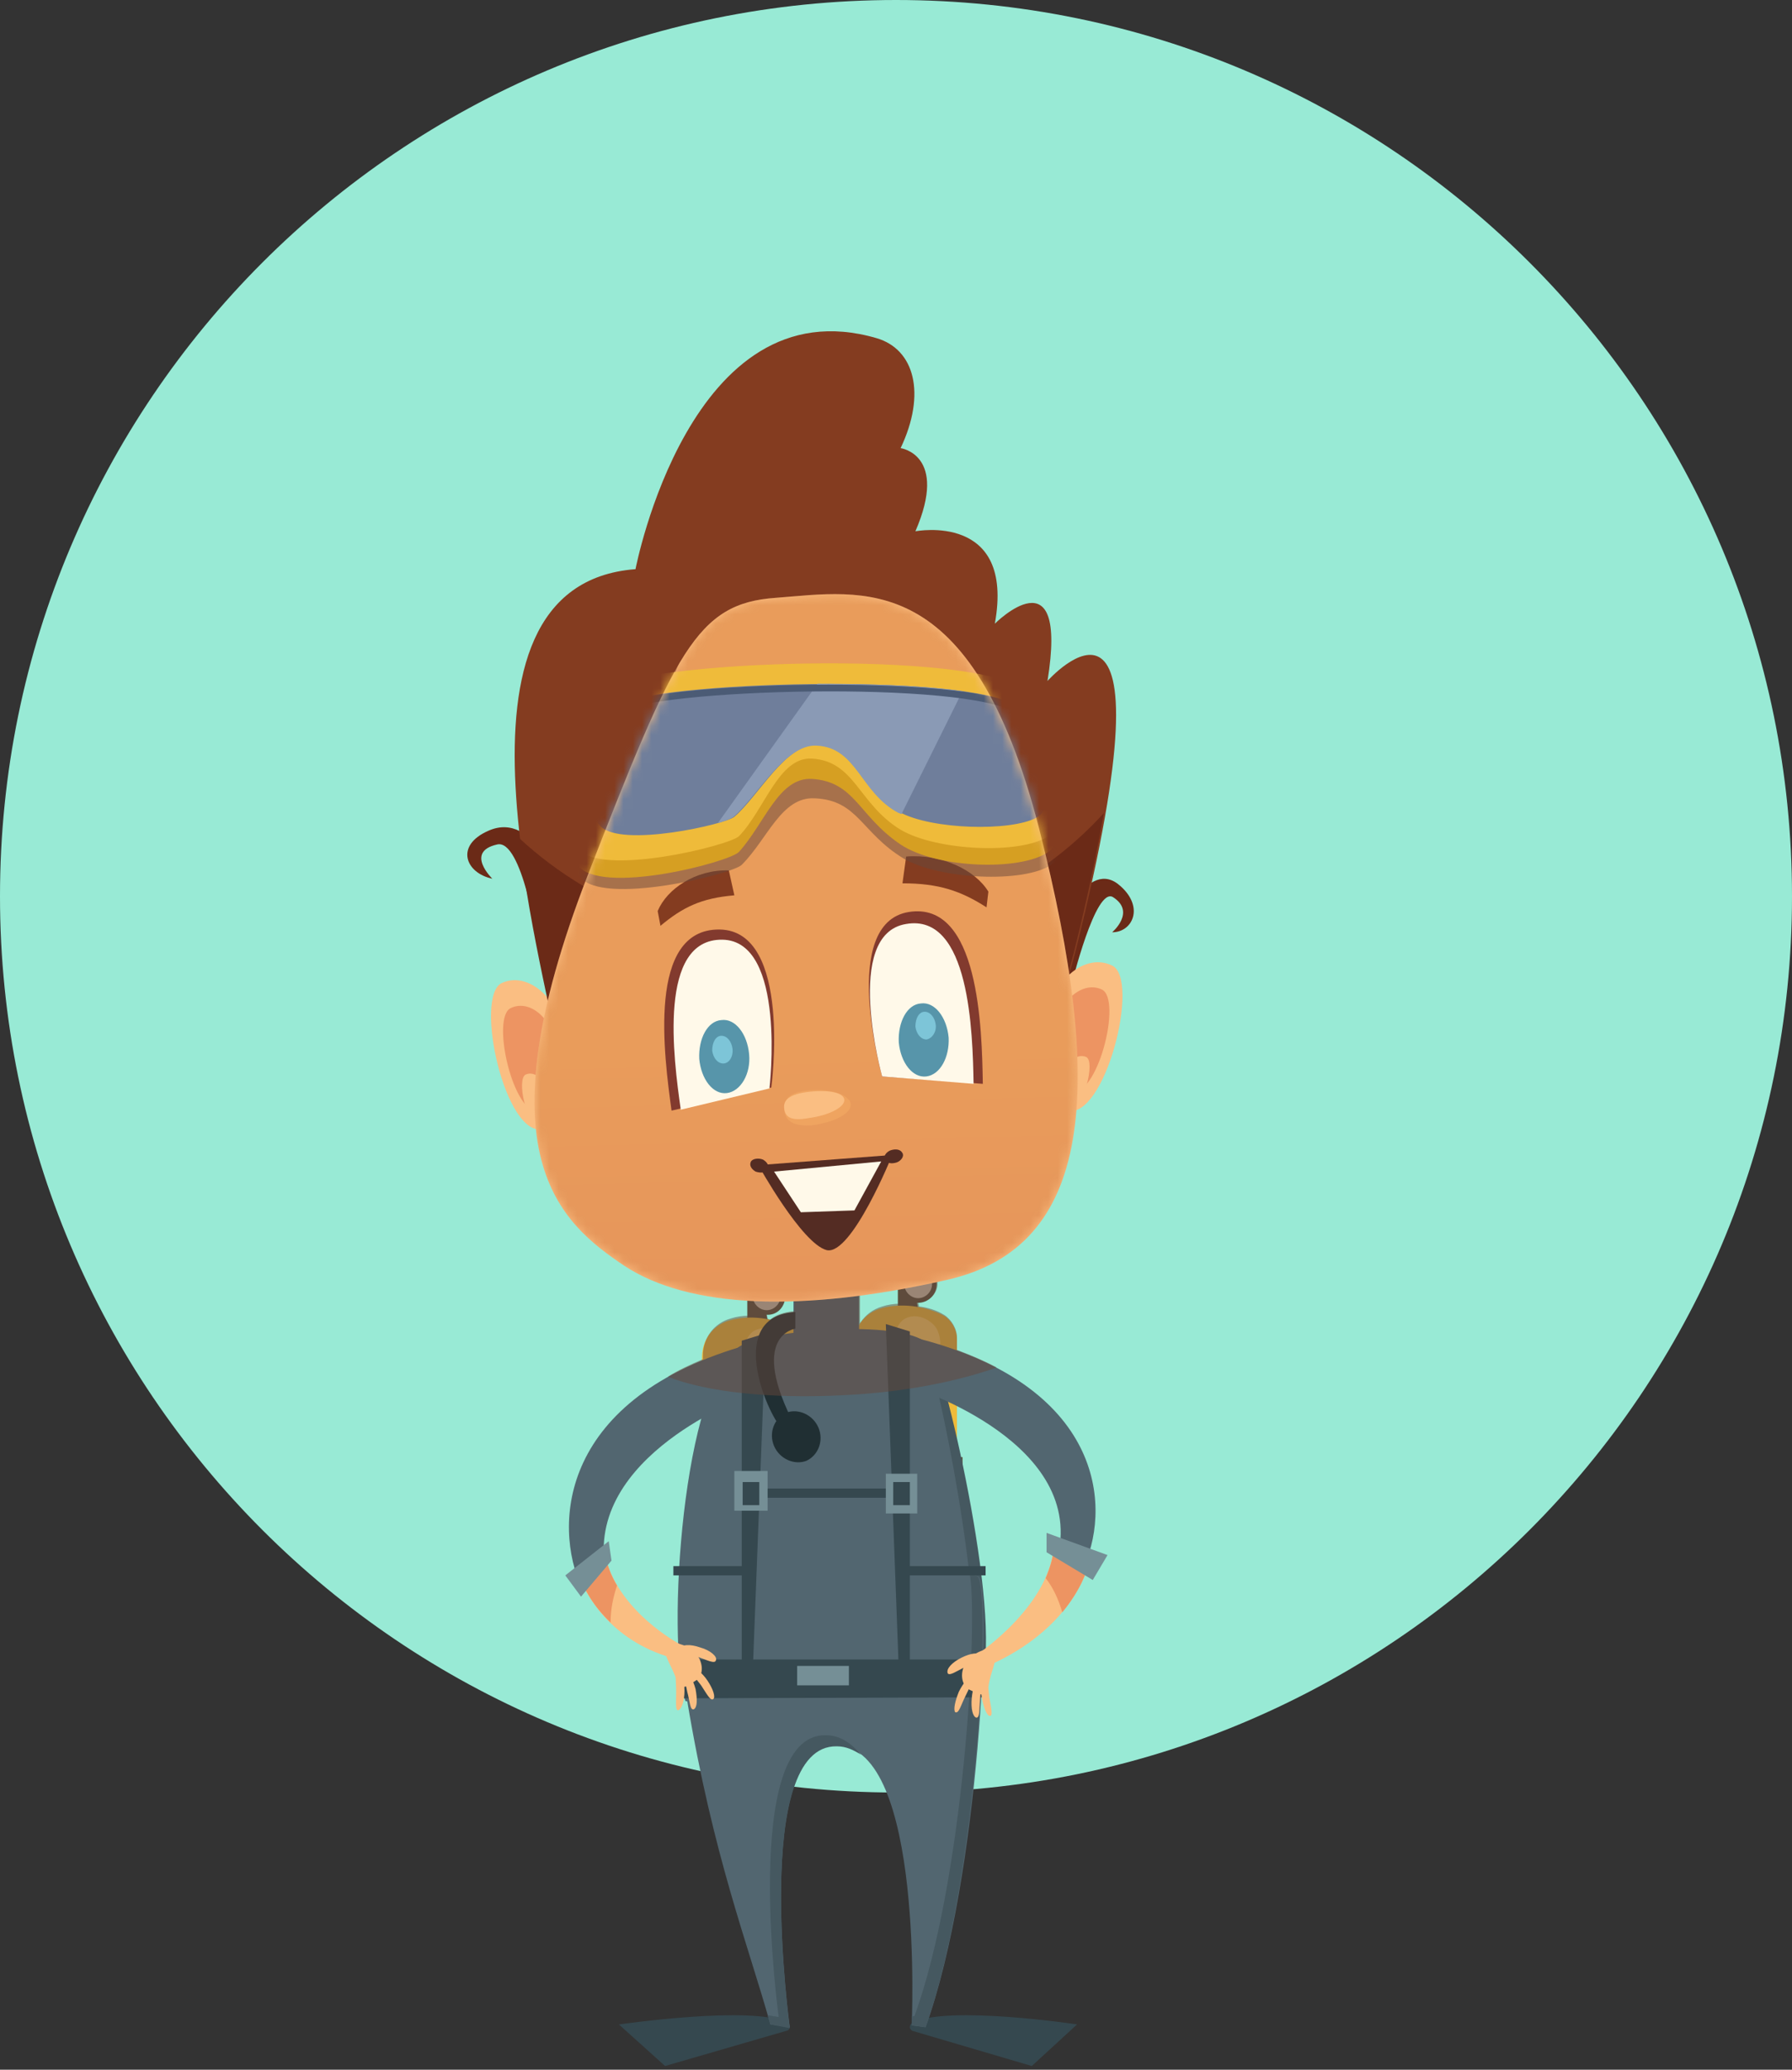 <svg width="194" height="224" viewBox="0 0 194 224" fill="none" xmlns="http://www.w3.org/2000/svg">
<rect x="0" y="0" width="194" height="224" fill="#333333" stroke="none"/>
<path d="M97 194C150.572 194 194 150.572 194 97C194 43.428 150.572 0 97 0C43.428 0 0 43.428 0 97C0 150.572 43.428 194 97 194Z" fill="#98EAD5"/>
<path d="M98.8 218.9C98.6 219 98.5 219.2 98.5 219.4C98.5 219.6 98.7 219.8 98.8 219.8L111.7 223.6L116.6 219.1C116.7 219.1 102.6 217 98.8 218.9Z" fill="#35484F"/>
<path d="M85.2 218.9C85.4 219 85.5 219.2 85.5 219.4C85.5 219.6 85.3 219.8 85.1 219.8L72 223.6L67 219.1C67.1 219.1 81.4 217 85.2 218.9Z" fill="#35484F"/>
<path d="M98.8 138.4H97.2V142.2H99.5L98.8 138.4Z" fill="#594F3C"/>
<path d="M97.4 139C97.4 140.1 98.3 141 99.4 141C100.5 141 101.4 140.1 101.4 139C101.4 137.9 100.5 137 99.4 137C98.3 137.1 97.4 138 97.4 139Z" fill="#594F3C"/>
<path d="M103.6 144.9C103.6 143.9 103 142.9 102.2 142.4C100.1 141.3 97.5 141 95.4 141.6C93.6 142.1 92.4 143.7 92.4 145.6V174C92.4 176.1 93.8 177.9 95.8 178.4C97.8 178.9 100 178.7 101.7 177.8C102.9 177.2 103.6 176 103.6 174.7V144.9Z" fill="#EFBB3A"/>
<path d="M101.8 145.5C101.8 144.6 101.5 143.8 101.1 143.4C100.2 142.5 99 142.2 98 142.7C97.2 143.1 96.6 144.5 96.6 146.1V170.3C96.6 172.1 97.2 173.7 98.1 174.1C99 174.5 100 174.3 100.8 173.6C101.3 173.1 101.7 172.1 101.7 171V145.5H101.8Z" fill="#FFCF64"/>
<path d="M103.5 149.4H92.4V151.1H103.5V149.4Z" fill="#DDA528"/>
<path d="M104.2 148.6H91.6V150.3H104.2V148.6Z" fill="#594F3C"/>
<path d="M103.5 158.5H92.4V160.2H103.5V158.5Z" fill="#DDA528"/>
<path d="M104.2 157.7H91.6V159.4H104.2V157.7Z" fill="#594F3C"/>
<path d="M103.5 169.5H92.4V171.2H103.5V169.5Z" fill="#DDA528"/>
<path d="M104.2 168.7H91.6V170.4H104.2V168.7Z" fill="#594F3C"/>
<path d="M97.9 139C97.9 139.8 98.6 140.5 99.4 140.5C100.2 140.5 100.9 139.8 100.9 139C100.9 138.2 100.2 137.5 99.4 137.5C98.5 137.5 97.9 138.2 97.9 139Z" fill="#CEC2AF"/>
<path d="M82.5 139.7H80.9V143.5H83.2L82.5 139.7Z" fill="#594F3C"/>
<path d="M81.1 140.3C81.1 141.4 82 142.3 83.1 142.3C84.2 142.3 85 141.4 85 140.3C85 139.2 84.1 138.3 83.1 138.3C82 138.4 81.1 139.3 81.1 140.3Z" fill="#594F3C"/>
<path d="M87.2 146.2C87.2 145.2 86.6 144.2 85.8 143.7C83.7 142.6 81.1 142.3 79 142.9C77.2 143.4 76 145 76 146.9V175.3C76 177.4 77.4 179.2 79.4 179.7C81.4 180.2 83.6 180 85.3 179.1C86.5 178.5 87.2 177.3 87.2 176V146.2Z" fill="#EFBB3A"/>
<path d="M85.5 146.8C85.5 145.9 85.2 145.1 84.8 144.7C83.9 143.8 82.7 143.5 81.7 144C80.9 144.4 80.3 145.8 80.3 147.4V171.6C80.3 173.4 80.9 175 81.8 175.4C82.7 175.8 83.7 175.6 84.5 174.9C85 174.4 85.4 173.4 85.4 172.3V146.8H85.5Z" fill="#FFCF64"/>
<path d="M87.1 150.7H76V152.4H87.1V150.7Z" fill="#DDA528"/>
<path d="M87.8 149.9H75.2V151.6H87.8V149.9Z" fill="#594F3C"/>
<path d="M87.1 159.8H76V161.5H87.1V159.8Z" fill="#DDA528"/>
<path d="M87.8 159H75.2V160.7H87.8V159Z" fill="#594F3C"/>
<path d="M87.1 170.8H76V172.5H87.1V170.8Z" fill="#DDA528"/>
<path d="M87.8 170H75.2V171.7H87.8V170Z" fill="#594F3C"/>
<path d="M81.5 140.3C81.5 141.1 82.2 141.8 83 141.8C83.8 141.8 84.5 141.1 84.5 140.3C84.5 139.5 83.8 138.8 83 138.8C82.2 138.8 81.5 139.5 81.5 140.3Z" fill="#CEC2AF"/>
<path d="M93 138.6H85.9V145.8H93V138.6Z" fill="#526670"/>
<path d="M74.2 184.1C72.1 177.3 73.9 149.5 80.1 145.7C83.2 143.8 98.8 142.7 100.6 145.7C102.4 148.7 108.8 176.6 105.9 182.6C103.1 188.7 74.2 184.1 74.2 184.1Z" fill="#526670"/>
<path d="M100.7 145.7C100.6 145.5 100.4 145.3 100.1 145.1C102.4 152.5 107 176.6 105 183.7C105.5 183.4 105.8 183 106 182.6C108.9 176.6 102.5 148.8 100.7 145.7Z" fill="#455860"/>
<path d="M83.4 219.1C81 210.5 77.2 200.9 74.4 184.1C73.7 179.8 74.3 171.4 75.9 168.5C75.9 168.5 104.4 169.9 105.9 170.6C107.4 171.3 106.1 203.2 100.2 219.4L98.7 219.2C98.7 219.2 100.1 189.1 90.6 188.9C81.3 188.7 85.5 219.4 85.5 219.4L83.4 219.1Z" fill="#526670"/>
<path d="M89.4 187.8C80.1 187.6 84.3 218.3 84.3 218.3L83.1 218.1C83.2 218.4 83.3 218.8 83.4 219.1L85.5 219.5C85.5 219.5 81.3 188.8 90.6 189C91.6 189 92.4 189.4 93.2 189.9C92.1 188.6 90.9 187.8 89.4 187.8Z" fill="#455860"/>
<path d="M105.8 170.6C105.7 170.5 105.4 170.5 105 170.4C105.9 176 104.3 203.6 99 218.2H98.7C98.7 218.8 98.7 219.2 98.7 219.2L100.2 219.4C106 203.2 107.3 171.3 105.8 170.6Z" fill="#455860"/>
<path d="M63 171.9C59.8 165 60.6 151.2 81.1 145.5L80.3 151.4C80.3 151.4 62 158.3 65.9 171.3L63 171.9Z" fill="#526670"/>
<path d="M117.4 169.4C120.4 162.6 119.1 149.3 97.9 144.5L98.9 150.2C98.9 150.2 117.9 156.2 114.4 168.9L117.4 169.4Z" fill="#526670"/>
<path d="M106.9 179.6H73.1L74 183.8L106.3 183.7L106.9 179.6Z" fill="#35484F"/>
<path d="M82.9 144.3L80.3 145.1V180.7H81.5L82.9 144.3Z" fill="#35484F"/>
<path d="M95.9 143.3L98.5 144.1V180.7H97.3L95.9 143.3Z" fill="#35484F"/>
<path d="M97.3 161.1H81.4V162.1H97.3V161.1Z" fill="#35484F"/>
<path d="M99.3 159.5H95.9V163.8H99.3V159.5Z" fill="#758F96"/>
<path d="M83.1 159.2H79.5V163.5H83.1V159.2Z" fill="#758F96"/>
<path d="M98.5 160.4H96.7V162.9H98.5V160.4Z" fill="#35484F"/>
<path d="M82.2 160.4H80.4V162.9H82.2V160.4Z" fill="#35484F"/>
<path d="M62.7 170.6C63.5 172.8 66.4 177.9 73.4 179.6L73.7 178C73.7 178 66.7 174.4 65.4 168L62.7 170.6Z" fill="#FABE82"/>
<path d="M66.8 171.6C66.2 170.6 65.7 169.4 65.5 168.1L62.8 170.7C63.2 171.9 64.2 173.8 66.1 175.6C66.1 174.1 66.4 172.8 66.8 171.6Z" fill="#ED9462"/>
<path d="M91.9 180.3H86.3V182.4H91.9V180.3Z" fill="#758F96"/>
<path d="M88.6 154.5C88 153.1 86.4 152.4 85.1 152.9C83.8 153.5 83.2 155.1 83.8 156.5C84.4 157.9 86 158.6 87.3 158.1C88.6 157.5 89.2 155.9 88.6 154.5Z" fill="#202F33"/>
<path d="M84.7 154.7C82.9 152.8 78.6 142.4 86.1 142V143.8C86.1 143.8 80.9 144.5 86.1 154.4L84.7 154.7Z" fill="#202F33"/>
<path d="M106.7 169.5H98.1V170.5H106.7V169.5Z" fill="#35484F"/>
<path d="M81.1 169.5H72.9V170.5H81.1V169.5Z" fill="#35484F"/>
<path d="M65.9 166.8L61.2 170.5L62.9 172.8L66.2 168.9L65.9 166.8Z" fill="#758F96"/>
<path d="M118 168.8C117.5 171.2 114.9 176.9 106.7 180.4L106 178.9C106 178.9 113.9 173.6 114.1 167L118 168.8Z" fill="#FABE82"/>
<path d="M113.2 170.8C113.7 169.6 114.1 168.4 114.1 167L118 168.8C117.7 170.1 116.9 172.2 115 174.5C114.6 173.1 114 171.8 113.2 170.8Z" fill="#ED9462"/>
<path d="M113.3 165.9L119.9 168.3L118.3 171L113.3 168V165.9Z" fill="#758F96"/>
<path d="M75.3 181.9C76.3 181.3 76.1 179.8 75.3 178.9C74.5 178 72.5 177.4 72.1 178.3C71.7 179.1 72.8 180.3 73.3 182C73.7 183.1 74.5 182.4 75.3 181.9Z" fill="#FABE82"/>
<path d="M74.1 183C74.1 181.9 73.8 181 73.4 181C73 181 73.2 181.9 73.2 183.1C73.2 184.2 73.1 185.1 73.4 185.1C73.8 185 74.1 184.1 74.1 183Z" fill="#FABE82"/>
<path d="M75.3 182.8C75 181.7 74.5 180.9 74.2 181C73.8 181.1 74.2 182 74.4 183.1C74.7 184.2 74.7 185.1 75.1 185C75.5 184.8 75.5 183.9 75.3 182.8Z" fill="#FABE82"/>
<path d="M76.6 181.9C76 181 75.2 180.4 74.9 180.6C74.6 180.8 75.2 181.5 75.9 182.4C76.5 183.3 76.9 184.1 77.2 183.9C77.5 183.7 77.2 182.8 76.6 181.9Z" fill="#FABE82"/>
<path d="M75.8 178.3C74.7 177.9 73.7 178 73.6 178.4C73.5 178.8 74.4 179 75.5 179.3C76.6 179.7 77.4 180.1 77.5 179.7C77.7 179.3 76.9 178.6 75.8 178.3Z" fill="#FABE82"/>
<path d="M105 182.9C104 182.4 103.9 180.9 104.6 179.9C105.3 178.9 107 178.1 107.6 178.8C108.1 179.6 107.2 180.9 107 182.6C106.8 183.9 105.9 183.3 105 182.9Z" fill="#FABE82"/>
<path d="M106.3 183.8C106.1 182.7 106.3 181.7 106.6 181.7C106.9 181.6 107 182.6 107.1 183.7C107.3 184.8 107.5 185.7 107.2 185.7C106.9 185.8 106.5 184.9 106.3 183.8Z" fill="#FABE82"/>
<path d="M105.2 183.8C105.3 182.7 105.6 181.8 106 181.8C106.3 181.8 106.2 182.8 106.1 183.9C106 185 106.1 185.9 105.7 185.9C105.3 185.8 105.1 184.9 105.2 183.8Z" fill="#FABE82"/>
<path d="M103.8 183.1C104.3 182.1 104.9 181.4 105.2 181.6C105.5 181.8 105 182.5 104.5 183.6C104 184.6 103.8 185.5 103.4 185.3C103.2 185 103.4 184.1 103.8 183.1Z" fill="#FABE82"/>
<path d="M104.1 179.4C105.1 178.9 106 178.8 106.2 179.2C106.4 179.6 105.5 179.9 104.5 180.4C103.5 180.9 102.8 181.4 102.6 181.1C102.4 180.6 103.1 179.9 104.1 179.4Z" fill="#FABE82"/>
<path opacity="0.5" d="M91.3 151C97.8 150.7 103.7 149.5 107.9 148C106.6 147.3 105.2 146.7 103.6 146.1V144.8C103.6 143.8 103 142.8 102.2 142.3C101.4 141.8 100.4 141.5 99.5 141.4L99.4 140.9H99.5C100.6 140.9 101.5 140 101.5 138.9C101.5 137.8 100.6 136.9 99.5 136.9C98.6 136.9 97.9 137.5 97.7 138.2H97.4V141.1C96.8 141.1 96.1 141.2 95.5 141.4C94.5 141.7 93.7 142.3 93.1 143.2V138.5H86V141.9C84.9 142 84 142.3 83.4 142.8C83.3 142.8 83.2 142.8 83.1 142.7L83 142.2H83.1C84.2 142.2 85 141.3 85 140.2C85 139.1 84.1 138.2 83.1 138.2C82.2 138.2 81.5 138.8 81.3 139.5H81V142.4C80.4 142.4 79.7 142.5 79.1 142.7C77.3 143.2 76.1 144.8 76.1 146.7V147.1C74.7 147.7 73.4 148.3 72.3 149C76.6 150.7 83.6 151.4 91.3 151Z" fill="#66493D"/>
<path d="M113 104.2C114.5 100 117.8 92.7 121.3 95.9C123.9 98.2 122.6 100.9 120.4 100.9C120.4 100.9 123 98.7 120.5 97.1C118.6 95.9 116 106.6 116 106.6L113 104.2Z" fill="#6B2A17"/>
<path d="M62.3 100.4C61 95.8 57.9 87.7 52.9 89.9C49.2 91.5 50.4 94.5 53.3 95.1C53.3 95.1 50.3 92.2 53.8 91.4C56.5 90.7 58.2 102 58.2 102L62.3 100.4Z" fill="#6B2A17"/>
<path d="M61.2 113.4C61.3 108.9 57.5 104.9 54.3 106.4C51.3 107.9 54.7 123.2 58.8 122.2C61.3 121.6 61.2 113.4 61.2 113.4Z" fill="#FABE82"/>
<path d="M60.2 114C60.3 110.8 57.6 108 55.3 109.1C53.1 110.1 55.6 121 58.5 120.3C60.3 119.8 60.2 114 60.2 114Z" fill="#ED9462"/>
<path d="M59.2 118.6C59.2 117.1 58 115.8 56.9 116.3C55.9 116.8 57 121.9 58.4 121.6C59.2 121.3 59.2 118.6 59.2 118.6Z" fill="#FABE82"/>
<path d="M113.2 111.4C113.2 106.9 117.1 102.9 120.4 104.5C123.5 106 119.6 121.3 115.5 120.2C113 119.6 113.2 111.4 113.2 111.4Z" fill="#FABE82"/>
<path d="M114.2 112C114.2 108.8 117 106 119.3 107.1C121.5 108.2 118.8 119 115.8 118.2C114 117.8 114.2 112 114.2 112Z" fill="#ED9462"/>
<path d="M115.2 116.7C115.2 115.2 116.5 113.9 117.6 114.4C118.6 114.9 117.3 120 116 119.6C115.1 119.4 115.2 116.7 115.2 116.7Z" fill="#FABE82"/>
<path d="M61.2 117.1C59.1 104.2 46.4 63.3 68.8 61.6C68.8 61.6 74.7 30.7 94.9 36.6C99 37.8 100.3 42.6 97.5 48.5C97.5 48.5 102.7 49.2 99.1 57.5C99.1 57.5 109.9 55.4 107.7 67.5C107.7 67.5 115.7 59.5 113.4 73.7C113.4 73.7 127.8 57.5 116.5 102.7C105.1 148 61.2 117.1 61.2 117.1Z" fill="#843C20"/>
<path d="M89.9 102C76.7 103 64.6 98.5 56.2 90.7C57.4 101.1 60.2 111.7 61.1 117.2C61.1 117.2 105 148.1 116.3 102.9C117.8 96.9 118.8 92 119.5 88C112.5 95.7 102 101 89.9 102Z" fill="#6B2A17"/>
<path d="M67.6 137C60.6 132.3 51.9 125 63.6 94.8C73.1 70.4 75.4 65.3 84 64.7C93.3 64 105.2 61.3 112.5 89.7C119.7 118 118.3 134.9 102.6 138.5C86.8 142.1 74.6 141.6 67.6 137Z" fill="#FABE82"/>
<mask id="mask0" mask-type="alpha" maskUnits="userSpaceOnUse" x="57" y="64" width="60" height="77">
<path d="M67.6 137C60.6 132.3 51.9 125 63.6 94.8C73.1 70.4 75.4 65.3 84 64.7C93.3 64 105.2 61.3 112.5 89.7C119.7 118 118.3 134.9 102.6 138.5C86.8 142.1 74.6 141.6 67.6 137Z" fill="url(#paint0_linear)"/>
</mask>
<g mask="url(#mask0)">
<path opacity="0.3" d="M67.6 137C60.6 132.3 51.9 125 63.6 94.8C73.1 70.4 75.4 65.3 84 64.7C93.3 64 105.2 61.3 112.5 89.7C119.7 118 118.3 134.9 102.6 138.5C86.8 142.1 74.6 141.6 67.6 137Z" fill="url(#paint1_linear)"/>
<path d="M82.1 126.1L96.6 125C96.6 125 92.2 135.9 89.5 135.3C86.8 134.6 82.1 126.1 82.1 126.1Z" fill="#542C23"/>
<path d="M92.1 119.5C92 118.5 90 117.8 87.6 118C85.2 118.2 84.9 119.1 84.9 120.1C85 121.1 85.5 121.9 87.8 121.8C90.3 121.5 92.2 120.5 92.1 119.5Z" fill="#EFA460"/>
<path d="M91.4 119C91.3 118.2 89.5 117.9 87.3 118.2C85.1 118.5 84.8 119.3 84.9 120C85 120.8 85.5 121.4 87.6 121C89.8 120.7 91.5 119.8 91.4 119Z" fill="#FABE82"/>
<path d="M72.7 120.2C71.9 114.3 70 100.5 77.9 100.6C85.8 100.7 83.5 117.7 83.5 117.7L72.7 120.2Z" fill="#823A2E"/>
<path d="M106.4 117.3C106.3 111.3 106 97.5 98.4 98.7C90.8 99.9 95.5 116.5 95.5 116.5L106.4 117.3Z" fill="#823A2E"/>
<path d="M73.7 120.1C72.9 114.5 71.2 101.6 78.2 101.7C85.2 101.8 83.3 117.8 83.3 117.8L73.7 120.1Z" fill="#FFF9E9"/>
<path d="M105.4 117.3C105.3 111.8 105 98.8 98.1 100C91.2 101.1 95.5 116.5 95.5 116.5L105.4 117.3Z" fill="#FFF9E9"/>
<path d="M81.1 114.1C80.9 111.9 79.6 110.2 78.1 110.4C76.6 110.5 75.6 112.4 75.7 114.6C75.9 116.8 77.2 118.5 78.7 118.3C80.2 118.1 81.3 116.2 81.1 114.1Z" fill="#5795AA"/>
<path d="M102.7 112.3C102.5 110.1 101.2 108.4 99.7 108.6C98.2 108.7 97.2 110.6 97.3 112.8C97.5 115 98.8 116.7 100.3 116.5C101.8 116.3 102.8 114.4 102.7 112.3Z" fill="#5795AA"/>
<path d="M101.3 110.9C101.2 110.1 100.7 109.5 100.1 109.5C99.5 109.5 99.1 110.2 99.1 111.1C99.2 111.9 99.7 112.5 100.3 112.5C100.9 112.4 101.4 111.7 101.3 110.9Z" fill="#7DC5D8"/>
<path d="M79.3 113.5C79.2 112.7 78.7 112.1 78.1 112.1C77.5 112.1 77.1 112.8 77.1 113.7C77.2 114.5 77.7 115.1 78.3 115.1C78.9 115.1 79.4 114.4 79.3 113.5Z" fill="#7DC5D8"/>
<path d="M78.9 94.2C75.3 94.1 72.2 96.2 71.2 98.6L71.5 100.2C73.9 98.2 75.9 97.2 79.5 96.9L78.9 94.2Z" fill="#843C20"/>
<path d="M98.1 92.7C102 92.4 105.6 94.2 107 96.5L106.8 98.2C104 96.4 101.6 95.6 97.7 95.6L98.1 92.7Z" fill="#843C20"/>
<path d="M83.8 126.8L86.7 131.2L92.5 131L95.4 125.7L83.8 126.8Z" fill="#FFF9E9"/>
<path d="M97.7 124.8C97.5 124.4 97 124.3 96.4 124.5C95.9 124.7 95.6 125.2 95.8 125.5C96 125.9 96.5 126 97.1 125.8C97.6 125.6 97.9 125.1 97.7 124.8Z" fill="#542C23"/>
<path d="M83.1 126.6C83.3 126.2 83.1 125.8 82.6 125.5C82.1 125.3 81.5 125.4 81.3 125.7C81.1 126.1 81.3 126.5 81.8 126.8C82.4 127 82.9 126.9 83.1 126.6Z" fill="#542C23"/>
<path d="M69.9 89C70.6 78 73.4 71.2 76 66.4L70.4 71.9C67.9 81.6 69.9 89 69.9 89Z" fill="#843C20"/>
<path opacity="0.5" d="M64.9 78C68.9 74.5 106 73.3 111.5 77.9C117 82.5 116.4 92 113.8 93.6C110.8 95.6 101.7 95.2 97.8 92.9C93.2 90.1 92.9 86.6 88.2 86.4C84.6 86.2 83.1 90.8 80.3 93.6C79.3 94.6 65.2 98.1 62.8 94.9C60.7 91.8 59 83.2 64.9 78Z" fill="#66493D"/>
<path d="M64.6 75.2C68.6 71.4 105.7 70.1 111.2 75.1C116.7 80.1 116.1 90.4 113.5 92.2C110.5 94.3 101.4 94 97.5 91.4C92.9 88.3 92.6 84.6 87.9 84.3C84.3 84.1 82.8 89.1 80 92.2C79 93.3 64.9 97 62.5 93.6C60.4 90.3 58.7 80.9 64.6 75.2Z" fill="#D69F22"/>
<path d="M64.6 74.9C68.6 71.4 105.7 70.2 111.2 74.8C116.7 79.4 116.1 88.9 113.5 90.5C110.5 92.5 101.4 92.1 97.5 89.8C92.9 87 92.6 82.4 87.9 82.1C84.3 81.9 82.8 87.6 80 90.5C79 91.5 64.9 95 62.5 91.8C60.4 88.8 58.7 80.1 64.6 74.9Z" fill="#EFBB3A"/>
<path d="M66.7 76.4C70.4 73.7 104.9 72.8 110 76.4C115.1 79.9 114.6 87.2 112.2 88.5C109.4 90 100.9 89.8 97.4 87.9C93.2 85.7 92.8 80.9 88.5 80.6C85.1 80.4 82.1 86.2 79.5 88.4C78.6 89.2 67.2 91.8 65 89.4C62.7 87.1 61.1 80.4 66.7 76.4Z" fill="#6F7E9B"/>
<path d="M88.4 80.7C92.8 80.9 93.1 85.8 97.3 88C97.4 88 97.5 88.1 97.6 88.1L104.2 74.8C100 74.2 94.3 74 88.5 74L77.7 89.1C78.6 88.8 79.2 88.6 79.4 88.4C81.9 86.3 85 80.5 88.4 80.7Z" fill="#8A9AB5"/>
<path d="M66.7 77.2C70.4 74.5 104.9 73.6 110 77.2C112.7 79.1 113.8 82 113.9 84.5C114 81.8 113 78.5 110 76.4C104.9 72.9 70.4 73.8 66.7 76.4C63.7 78.6 62.8 81.5 62.9 84.1C63 81.7 64 79.1 66.7 77.2Z" fill="#4B5B75"/>
</g>
<defs>
<linearGradient id="paint0_linear" x1="87.227" y1="115.155" x2="87.858" y2="143.821" gradientUnits="userSpaceOnUse">
<stop/>
<stop offset="1" stop-color="white"/>
</linearGradient>
<linearGradient id="paint1_linear" x1="87.227" y1="115.155" x2="87.858" y2="143.821" gradientUnits="userSpaceOnUse">
<stop stop-color="#C04B00"/>
<stop offset="1" stop-color="#B73400"/>
</linearGradient>
</defs>
</svg>
